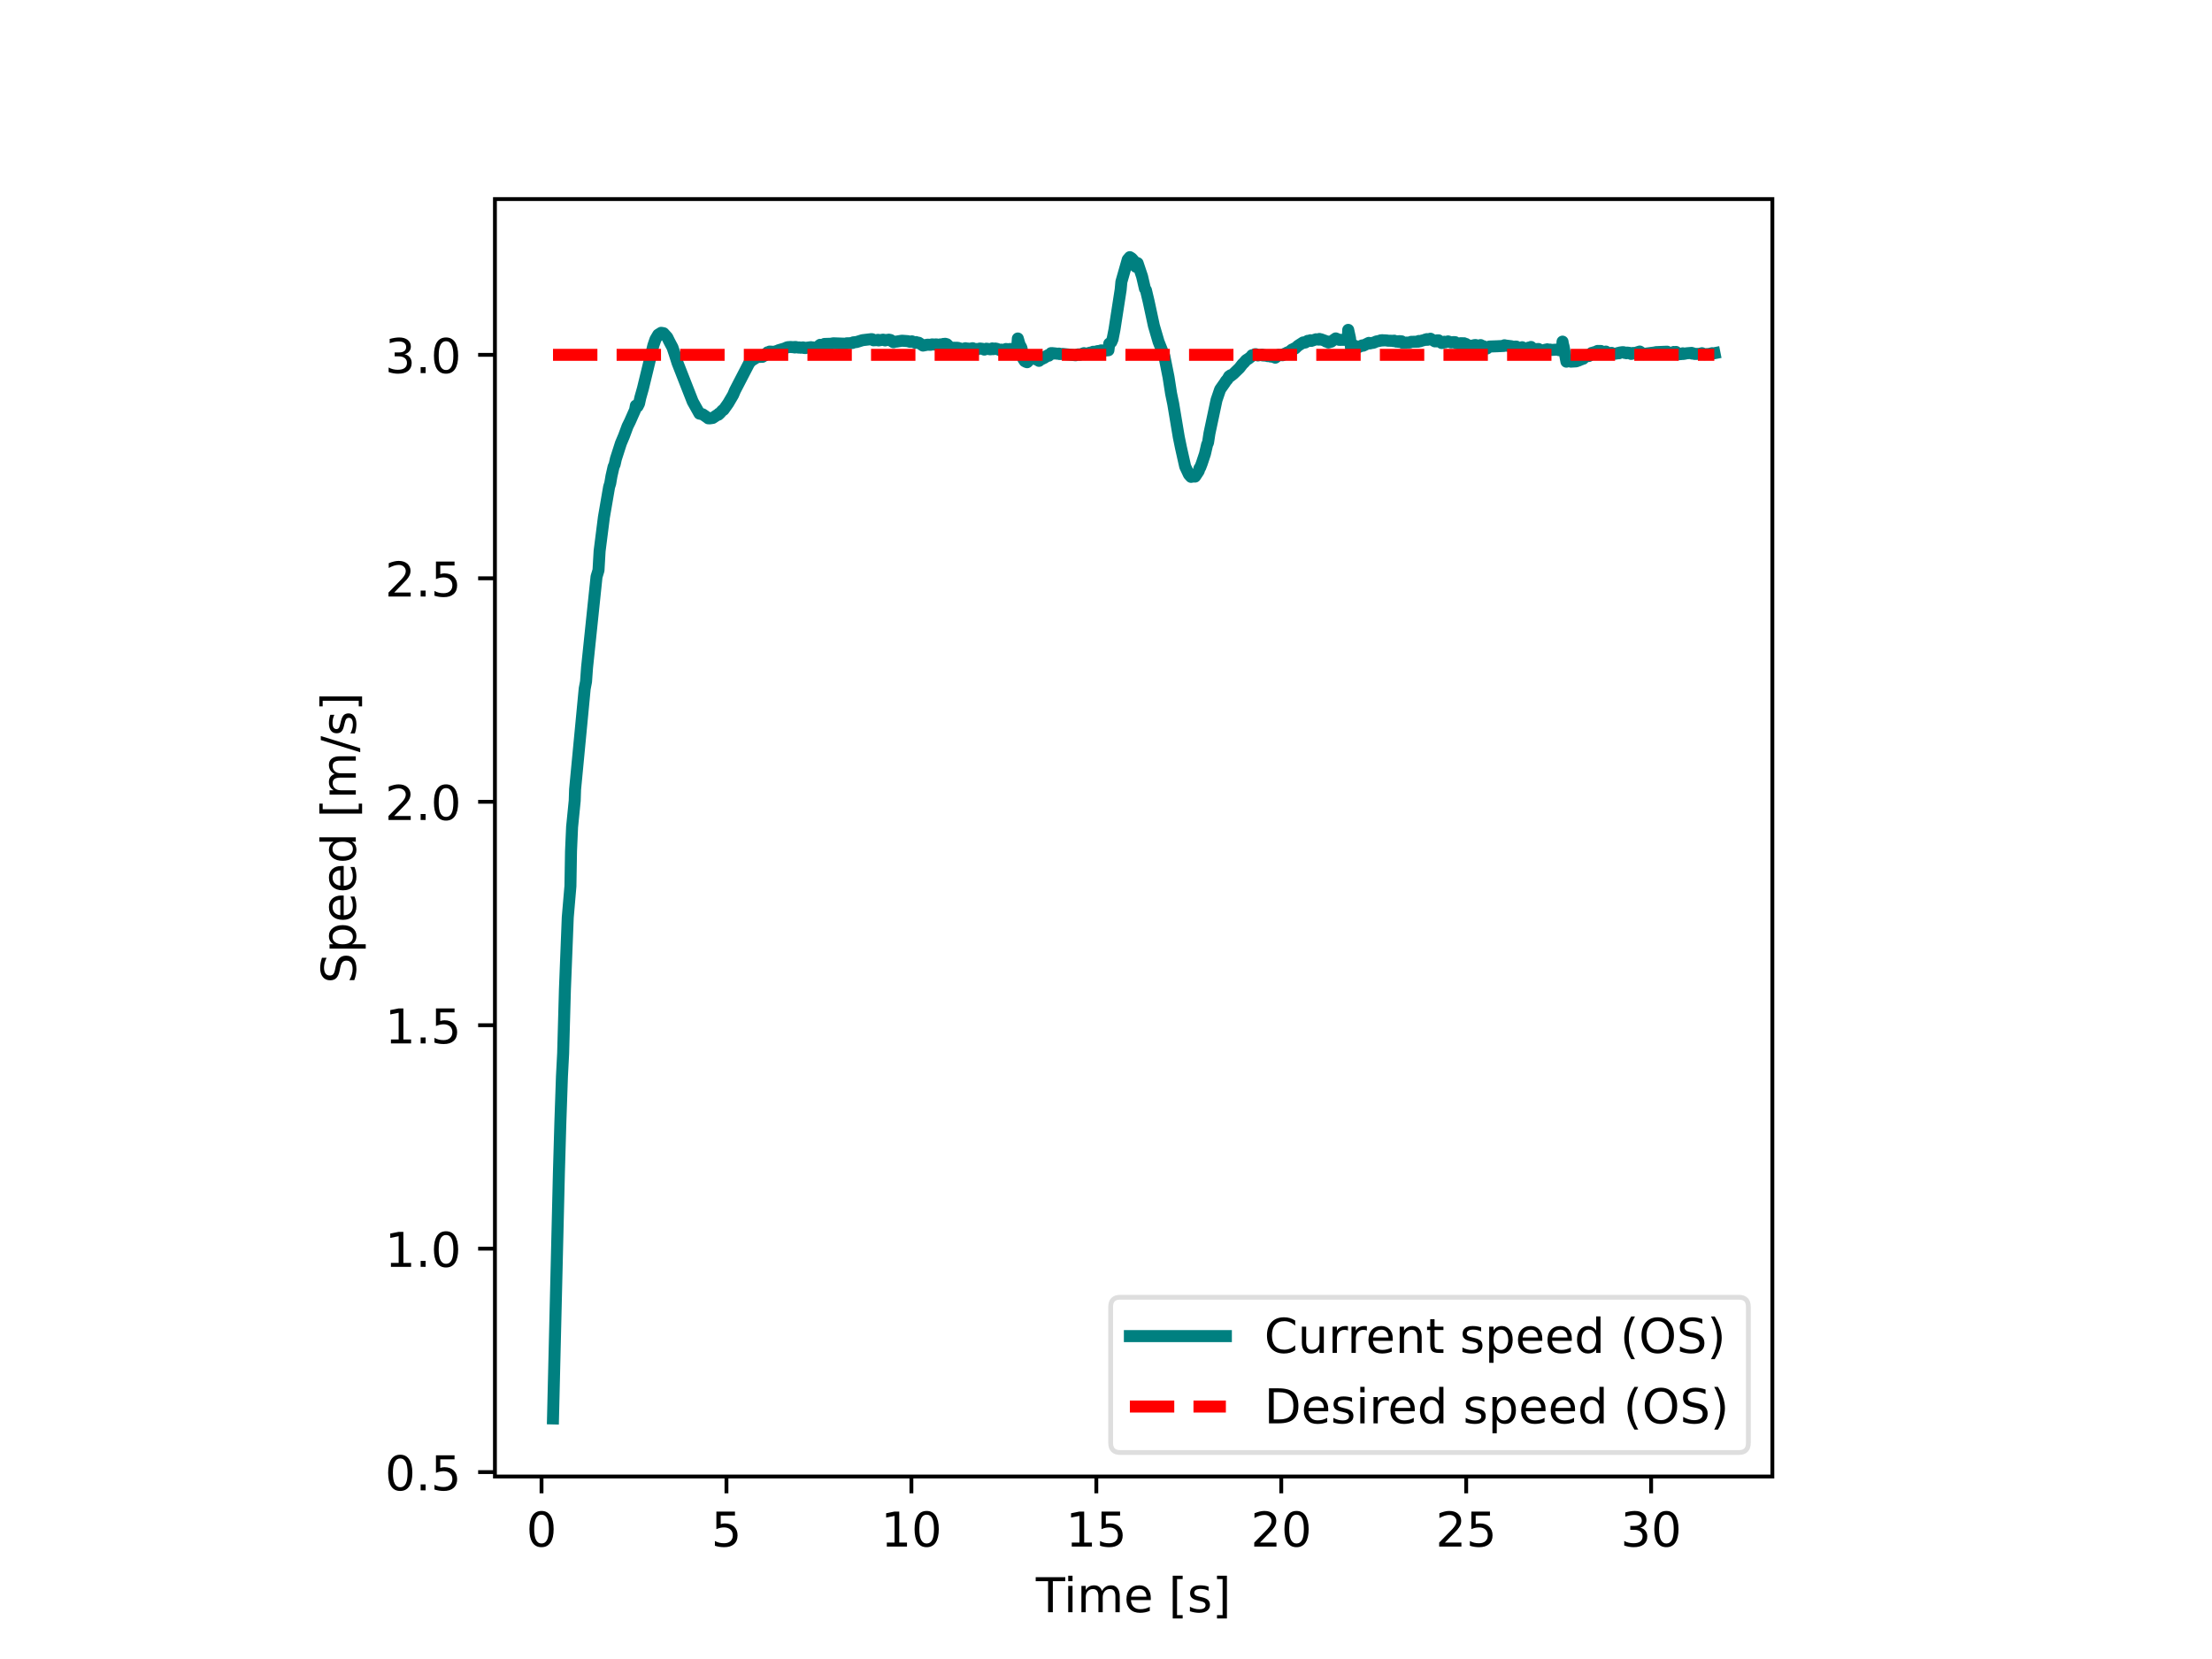 <svg xmlns="http://www.w3.org/2000/svg" xmlns:xlink="http://www.w3.org/1999/xlink" width="614.4" height="460.8" viewBox="0 0 460.8 345.6"><path d="M0 345.6h460.8V0H0z" fill="#fff"/><path d="M103.104 307.584h266.112V41.472H103.104z" fill="#fff"/><path stroke-width=".8" stroke-linejoin="round" fill="none" stroke="#000" d="M112.811 307.584v3.5"/><symbol id="a"><path transform="matrix(.001 0 0 .001 -.066 .013)" d="M318 664c-51 0-89-25-115-75s-38-125-38-225 12-175 38-225 64-75 115-75 89 25 115 75c25 50 38 125 38 225s-13 175-38 225c-26 50-64 75-115 75zm0 78c81 0 143-33 187-97 43-65 65-159 65-281 0-123-22-217-65-281-44-64-106-96-188-96S173 19 130 83 66 241 66 364c0 122 21 216 64 281 43 64 106 97 188 97z"/></symbol><use xlink:href="#a" transform="matrix(10 0 0 -10 110.292 322.308)"/><path stroke-width=".8" stroke-linejoin="round" fill="none" stroke="#000" d="M151.336 307.584v3.5"/><symbol id="b"><path transform="matrix(.001 0 0 .001 -.077 .013)" d="M108 729h387v-83H198V467c14 5 29 9 43 11s29 4 43 4c81 0 145-23 193-67 48-45 72-105 72-181 0-79-25-140-74-183S357-13 269-13c-31 0-62 3-94 7-32 5-64 12-98 23v99c29-16 59-28 91-36 31-8 64-11 99-11 56 0 101 14 134 44 32 30 49 70 49 121 0 50-17 90-49 120-33 30-78 45-134 45-26 0-53-3-79-9s-53-15-80-27v366z"/></symbol><use xlink:href="#b" transform="matrix(10 0 0 -10 148.927 322.308)"/><path stroke-width=".8" stroke-linejoin="round" fill="none" stroke="#000" d="M189.861 307.584v3.5"/><symbol id="c"><path transform="translate(-.11) scale(.001)" d="M124 83h161v556l-175-35v90l174 35h99V83h161V0H124v83z"/></symbol><use xlink:href="#c" transform="matrix(10 0 0 -10 184.602 322.178)"/><use xlink:href="#a" transform="matrix(10 0 0 -10 190.522 322.308)"/><path stroke-width=".8" stroke-linejoin="round" fill="none" stroke="#000" d="M228.386 307.584v3.5"/><use xlink:href="#c" transform="matrix(10 0 0 -10 223.126 322.178)"/><use xlink:href="#b" transform="matrix(10 0 0 -10 229.156 322.308)"/><path stroke-width=".8" stroke-linejoin="round" fill="none" stroke="#000" d="M266.91 307.584v3.5"/><symbol id="d"><path transform="translate(-.073) scale(.001)" d="M192 83h344V0H73v83c37 38 88 90 153 156 64 65 105 107 122 126 32 35 54 65 66 90 12 24 19 49 19 73 0 38-14 70-41 94s-62 37-106 37c-31 0-64-6-98-16-34-11-71-27-110-49v100c40 16 77 28 111 36s66 12 95 12c75 0 135-19 180-57s68-88 68-151c0-30-6-59-17-85-11-27-31-59-61-95-8-10-34-37-78-82S271 164 192 83z"/></symbol><use xlink:href="#d" transform="matrix(10 0 0 -10 261.281 322.178)"/><use xlink:href="#a" transform="matrix(10 0 0 -10 267.571 322.308)"/><path stroke-width=".8" stroke-linejoin="round" fill="none" stroke="#000" d="M305.435 307.584v3.5"/><use xlink:href="#d" transform="matrix(10 0 0 -10 299.806 322.178)"/><use xlink:href="#b" transform="matrix(10 0 0 -10 306.206 322.308)"/><path stroke-width=".8" stroke-linejoin="round" fill="none" stroke="#000" d="M343.96 307.584v3.5"/><symbol id="e"><path transform="matrix(.001 0 0 .001 -.076 .013)" d="M406 393c47-10 84-31 110-63s40-72 40-118c0-72-25-128-74-167-50-39-120-58-211-58-31 0-63 3-95 9-32 5-66 14-100 26v95c27-16 57-28 90-36 32-8 66-12 102-12 62 0 109 12 141 36s49 60 49 107c0 42-15 76-45 100s-72 37-126 37h-85v81h89c48 0 85 9 111 29 26 19 39 47 39 84s-14 66-40 86c-27 20-65 30-114 30-27 0-56-3-87-9s-65-15-102-27v88c37 10 72 18 105 23 32 5 63 8 93 8 74 0 133-17 177-51s66-80 66-138c0-40-12-74-35-102s-56-48-98-58z"/></symbol><use xlink:href="#e" transform="matrix(10 0 0 -10 338.36 322.308)"/><use xlink:href="#a" transform="matrix(10 0 0 -10 344.62 322.308)"/><symbol id="f"><path transform="translate(.002) scale(.001)" d="M-2 729h616v-83H355V0h-99v646H-2v83z"/></symbol><symbol id="g"><path transform="translate(-.094) scale(.001)" d="M94 547h90V0H94v547zm0 213h90V646H94v114z"/></symbol><symbol id="h"><path transform="translate(-.091) scale(.001)" d="M520 442c22 40 49 69 80 89 31 19 68 29 111 29 56 0 100-20 131-60s47-97 47-170V0h-90v327c0 52-10 91-28 117-19 25-47 38-85 38-47 0-84-16-111-47s-40-73-40-126V0h-90v327c0 52-10 91-28 117-19 25-48 38-86 38-46 0-83-16-110-47s-40-73-40-126V0H91v547h90v-85c20 33 45 58 74 74 28 16 62 24 102 24s73-10 101-30 48-50 62-88z"/></symbol><symbol id="i"><path transform="matrix(.001 0 0 .001 -.055 .013)" d="M562 296v-44H149c4-62 22-110 56-142 33-32 79-48 139-48 34 0 68 4 100 12s65 21 97 39V28c-32-14-65-25-99-31s-69-10-103-10c-88 0-157 25-208 75S55 181 55 268c0 89 24 160 72 213 48 52 114 79 196 79 74 0 132-24 175-71 42-48 64-112 64-193zm-90 26c-1 49-15 88-41 118-27 29-63 44-107 44-50 0-90-15-120-43s-48-68-52-119h320z"/></symbol><symbol id="k"><path transform="matrix(.001 0 0 .001 -.086 .131)" d="M86 760h207v-70H176V-61h117v-70H86v891z"/></symbol><symbol id="l"><path transform="matrix(.001 0 0 .001 -.054 .013)" d="M443 531v-85c-26 12-52 22-79 29-28 6-56 10-85 10-45 0-79-7-101-21s-33-34-33-61c0-21 8-37 24-49s48-24 96-34l31-7c64-14 109-34 136-58 26-25 40-60 40-104 0-51-20-91-60-120-40-30-96-44-166-44-30 0-60 3-92 8S89 8 54 20v93c33-18 66-31 98-39 32-9 64-13 96-13 42 0 75 7 98 21 22 14 34 35 34 62 0 24-9 43-25 56s-52 26-108 38l-31 7c-56 12-97 30-121 54-25 24-37 57-37 100 0 51 18 91 54 119s88 42 156 42c33 0 64-3 94-8 29-5 56-12 81-21z"/></symbol><symbol id="m"><path transform="matrix(.001 0 0 .001 -.097 .131)" d="M304 760v-891H97v70h117v751H97v70h207z"/></symbol><use xlink:href="#f" transform="matrix(10 0 0 -10 215.757 335.85)"/><use xlink:href="#g" transform="matrix(10 0 0 -10 222.53 335.85)"/><use xlink:href="#h" transform="matrix(10 0 0 -10 225.28 335.85)"/><use xlink:href="#i" transform="matrix(10 0 0 -10 234.66 335.98)"/><use xlink:href="#j" transform="matrix(10 0 0 -10 240.26 335.85)"/><use xlink:href="#k" transform="matrix(10 0 0 -10 244.3 337.16)"/><use xlink:href="#l" transform="matrix(10 0 0 -10 247.88 335.98)"/><use xlink:href="#m" transform="matrix(10 0 0 -10 253.52 337.16)"/><path stroke-width=".8" stroke-linejoin="round" fill="none" stroke="#000" d="M103.104 306.666h-3.5"/><symbol id="n"><path transform="translate(-.107) scale(.001)" d="M107 124h103V0H107v124z"/></symbol><use xlink:href="#a" transform="matrix(10 0 0 -10 80.858 310.593)"/><use xlink:href="#n" transform="matrix(10 0 0 -10 87.628 310.463)"/><use xlink:href="#b" transform="matrix(10 0 0 -10 90.508 310.593)"/><path stroke-width=".8" stroke-linejoin="round" fill="none" stroke="#000" d="M103.104 260.117h-3.5"/><use xlink:href="#c" transform="matrix(10 0 0 -10 81.298 263.914)"/><use xlink:href="#n" transform="matrix(10 0 0 -10 87.628 263.914)"/><use xlink:href="#a" transform="matrix(10 0 0 -10 90.398 264.044)"/><path stroke-width=".8" stroke-linejoin="round" fill="none" stroke="#000" d="M103.104 213.568h-3.5"/><use xlink:href="#c" transform="matrix(10 0 0 -10 81.298 217.365)"/><use xlink:href="#n" transform="matrix(10 0 0 -10 87.628 217.365)"/><use xlink:href="#b" transform="matrix(10 0 0 -10 90.508 217.495)"/><path stroke-width=".8" stroke-linejoin="round" fill="none" stroke="#000" d="M103.104 167.02h-3.5"/><use xlink:href="#d" transform="matrix(10 0 0 -10 80.928 170.817)"/><use xlink:href="#n" transform="matrix(10 0 0 -10 87.628 170.817)"/><use xlink:href="#a" transform="matrix(10 0 0 -10 90.398 170.947)"/><path stroke-width=".8" stroke-linejoin="round" fill="none" stroke="#000" d="M103.104 120.471h-3.5"/><use xlink:href="#d" transform="matrix(10 0 0 -10 80.928 124.268)"/><use xlink:href="#n" transform="matrix(10 0 0 -10 87.628 124.268)"/><use xlink:href="#b" transform="matrix(10 0 0 -10 90.508 124.398)"/><path stroke-width=".8" stroke-linejoin="round" fill="none" stroke="#000" d="M103.104 73.922h-3.5"/><use xlink:href="#e" transform="matrix(10 0 0 -10 80.958 77.85)"/><use xlink:href="#n" transform="matrix(10 0 0 -10 87.628 77.72)"/><use xlink:href="#a" transform="matrix(10 0 0 -10 90.398 77.85)"/><symbol id="o"><path transform="matrix(.001 0 0 .001 -.066 .013)" d="M535 705v-96c-38 18-73 31-106 40-34 8-66 13-96 13-54 0-96-11-125-31-29-21-43-51-43-89 0-32 9-57 29-73 19-17 56-30 110-40l60-12c73-14 127-39 162-74 35-36 53-83 53-142 0-71-24-124-71-160-48-36-117-54-208-54-35 0-72 4-111 11S110 16 69 32v102c40-23 79-40 117-51 38-12 76-17 114-17 56 0 99 11 130 33 30 22 46 53 46 95 0 36-11 64-33 84s-58 35-108 45l-60 12c-74 14-127 37-160 69-33 31-49 74-49 130 0 64 22 115 68 152 45 37 108 56 188 56 34 0 68-3 104-9 35-6 71-16 109-28z"/></symbol><symbol id="p"><path transform="matrix(.001 0 0 .001 -.091 .207)" d="M181 82v-289H91v754h90v-83c18 32 42 56 71 72s64 24 104 24c66 0 120-27 162-79 41-53 62-122 62-208s-21-156-62-208c-42-52-96-78-162-78-40 0-75 8-104 23s-53 39-71 72zm306 191c0 66-14 117-41 155-28 38-65 57-112 57-48 0-85-19-112-57-28-38-41-89-41-155s13-118 41-156c27-38 64-56 112-56 47 0 84 18 112 56 27 38 41 90 41 156z"/></symbol><symbol id="q"><path transform="matrix(.001 0 0 .001 -.055 .013)" d="M454 464v296h90V0h-90v82c-19-33-43-57-72-72s-63-23-103-23c-66 0-120 26-162 78S55 187 55 273s20 155 62 208c42 52 96 79 162 79 40 0 74-8 103-24s53-40 72-72zM148 273c0-66 13-118 40-156s64-56 112-56 85 18 113 56c27 38 41 90 41 156s-14 117-41 155c-28 38-65 57-113 57s-85-19-112-57-40-89-40-155z"/></symbol><symbol id="r"><path transform="matrix(.001 0 0 .001 0 .092)" d="M254 729h83L83-92H0l254 821z"/></symbol><use xlink:href="#o" transform="matrix(0 -10 -10 0 74.25 204.212)"/><use xlink:href="#p" transform="matrix(0 -10 -10 0 76.19 197.612)"/><use xlink:href="#i" transform="matrix(0 -10 -10 0 74.25 191.622)"/><use xlink:href="#i" transform="matrix(0 -10 -10 0 74.25 185.472)"/><use xlink:href="#q" transform="matrix(0 -10 -10 0 74.25 179.322)"/><use xlink:href="#j" transform="matrix(0 -10 -10 0 74.12 173.522)"/><use xlink:href="#k" transform="matrix(0 -10 -10 0 75.43 169.482)"/><use xlink:href="#h" transform="matrix(0 -10 -10 0 74.12 165.532)"/><use xlink:href="#r" transform="matrix(0 -10 -10 0 75.04 156.702)"/><use xlink:href="#l" transform="matrix(0 -10 -10 0 74.25 152.792)"/><use xlink:href="#m" transform="matrix(0 -10 -10 0 75.43 147.152)"/><clipPath id="s"><path transform="matrix(1 0 0 -1 0 345.6)" d="M103.104 38.016h266.112v266.112H103.104z"/></clipPath><g clip-path="url(#s)"><path stroke-width="2.5" stroke-linecap="square" stroke-linejoin="round" fill="none" stroke="teal" d="m115.2 295.488 1.225-50.997.308-10.66.332-9.633.246-4.71.37-13.314.593-15.053.555-6.516.123-7.26.224-5.064.547-5.492.077-2.333 2.003-21.004.278-1.45.208-2.907 1.98-18.948.408-1.347.231-4.003.894-7.048 1.086-6.31.232-.744.254-1.492.439-1.94.231-.534.254-1.134 1.048-3.26.64-1.519.747-2.017.493-.994.748-1.695.316-.708.17-.915.138.21.208-.01.316-.614.262-1.219.539-1.904 2.18-8.983.432-1.262.578-.984.624-.39.493.084.77.848.417.843.27.518.4.747.44 1.306.623 1.948 3.152 8.036 1.402 2.504.655.135.57.391.485.339.124.11.331.01.601-.084.955-.635.216-.04.123-.234.131.007.316-.354.285-.32.232-.117.67-.94.3-.426 1.017-1.734.393-.931 2.905-5.605.447-.567 1.418-.873.47.054.316-.027.138.013.355-.223.115-.051.116-.24.331-.2.177-.231.2.072.24-.228 1.178.079.108-.144.278-.072.316-.15 1.194-.346.632-.275.631-.046.625.052.123-.039.146.093.139-.105.64.127.138-.043.316.073.462-.073.185.11.147-.05.154.085.454-.093.74-.096.254.135.116-.092.139.134.123-.06.678.05.239-.38.354-.28.424.07.146-.029.324-.221 1.38-.04.47-.094 2.665.094.123-.095.47-.003.732-.064.17-.13.686-.066 1.24-.385 1.888-.223.13.028.255.221.64-.034.315-.063.116.124.94-.16.277.126.147.033.17-.096.176.031.417-.094.354.066.362.312.262.158.316-.127h.285l.94-.159.262-.03 1.171.09.462.133.262-.034.131-.063.756.316.13-.153.255.119.285.008.47.313.424.284.924-.188.632.033.316-.095.516.034.362-.036.386.07.354.124.123-.19.177.128.162-.127.154.064.139-.159.185.126.177-.16.355.098.994.982.3-.254.123.132.139-.133.547.004.262.033.154.253.17-.159.285.223.909-.253.293.094.154-.03.092.222.416-.19.1.031.316-.124.116-.005.13.193.47.222.14-.253.13.062.656-.157.554.064.355.159.439-.19.824.13.401-.19.146.155.17-.095.17.064.123-.097.354.064.817.351.115-.192.155.161.115-.13.316.063.37-.222.493.064.308-.06.77-.004.301-.125.455-.033.138-2.03.416 1.423.208.26.155.375.346 2.188.308.475.301.159.2.064.162-.128.424-.63.416.06.54-.251.184.064.34.38.207-.03.2.253.309-.253.847-.41.193-.255.2.002.293-.255.193.096.316-.348.161-.188.155.154.13-.157.178.1.123-.067.778.096.3-.032.124.094.632-.027 2.697.281.423-.158.154-.032.232.095.346-.13.586-.218.185.222 1.202-.353.362.008.162-.163h.508l.355-.126.447-.049.177.02.185-.13.439.063 1.07-.092.17-1.386.432-.317.262-.604.393-1.996 1.294-8.345.147-1.603 1.325-4.644.431-.502.386.242.454.516.4 1.236.386-.743.932 2.778.594 2.547.208.29.554 2.32 1.102 5.109.979 3.34 1.202 3.004.87 4.362.532 3.407.44 2.126 1.155 6.906.455 2.218.886 3.955.778 1.66.285.318.162.178.508-.085.324.026.77-1.16.154-.588.162-.167.316-.828.663-1.994.454-1.963.178-.346.3-1.956 1.472-6.935.755-2.215.986-1.4.254-.42.216-.184.431-.747.2.038.086-.236.161.046.478-.387 1.217-1.185.625-.81.3-.282.47-.549.447-.268.647-.507.123-.229.316-.02.3-.197.163-.01.439.27.855-.17.17.17.27-.056.115.09.154-.054.493.16.485-.034.116.12.116-.09.208.116.123-.097.162.181.17-.103.184.23.285-.214.447-.377.154.077.162-.06.455.071.447-.32.3-.104.293-.176.084.12.879-.72.223.017.216-.24.17.022.6-.57 1.102-.708.162.075.162-.126.123.064.478-.34.431.012.17-.142.154.145 1.002-.344.539.072.162-.141.177.141.123-.072.94.342.139.133.316-.011.17.206.285-.083.315-.086.293-.23.64-.452.74.308 1.772-.023.084-2.066.378 1.737.216 2.163.184.003.324-.573.147.06.138-.075.316.275.162.134 1.055-.487.2.059 1.18-.584.177.12.454-.103.324-.037.601-.273.778-.15.154-.09.154.051.162-.082.2.054.263-.023.446.03.293.05.863.02.224.059.17-.09.461.2.14-.08.33.126.155-.144.477.041.147.283 1.54-.039.286-.141 1.494-.036.116-.144.262.064.455-.161.33-.07.37-.145.14.077.092-.144.162.138.192-.145.108.07.316-.154.917.554.146-.144.224.151.108-.228.115.148.162-.148.678.57.247-.063.292-.208.162.13.609-.204.655.225.454-.08.363.013.223.221.34.064.284.077.162-.007.154-.14.162.083.154-.074.177.071.193-.067.239.211.17-.064.153.212h.2l.085.141h.154l.185.148.116-.148.216.074.732-.208.2.013.4.275.324-.198.17.064.115-.138.355.215.2.01.324.279.13.134.132-.064.17.141.246-.269h.138l.147-.144 1.556-.055 1.449-.07.115-.141.285.064 1.172.141.362.135.177.083.254-.147.116.077.108-.077.64.493.577-.359.447.289.208.134.17-.205.107.138.116-.141.185.003.123-.138.324.004.17-.141.277.269.339.224.932-.073.123.201.177.013.124.128.17-.07.13.077.794-.215.138.067.17-.13.485.13.124-.07.308.07 1.256-.083.285.134.485-.064.131.064.116-1.783.077.5.139.498.593 3.183.809-.289.123.282 1.11-.063.308-.128.262-.07.323-.212.154.006.178-.208.223.064.062-.208.17-.004.161-.201.154-.014.147-.282.138.077.154-.07.185.14.601-.644.34.004.115-.138.154-.003.624-.283.67.004.547.35.185-.149.124.135.192-.205.116.282.154-.064.193.269.115-.128.609-.09.316.211.624-.057.447-.141.154.074.162-.148.493-.074h.293l.238.141.108-.07.27.141.154-.134.547.073.27.205.362-.08.07-.128.269.057 1.094-.349.786.554.385-.07.239-.064 1.718-.225.27-.067 2.296-.094.624.353.308-.014.116-.14.077.07.262-.212.146.144.324-.15.478.493.755-.064.177-.148.13.135.348-.06.292-.071 1.064-.088.123.148.162-.067.346.138 1.071-.014.162-.07.131.084.162-.155.5.218 1.18-.077.154-.077.162.08.13-.147.162.067.324-.064"/></g><clipPath id="t"><path transform="matrix(1 0 0 -1 0 345.6)" d="M103.104 38.016h266.112v266.112H103.104z"/></clipPath><g clip-path="url(#t)"><path stroke-width="2.5" stroke-dasharray="9.25,4" stroke-linejoin="round" fill="none" stroke="red" d="M115.2 73.922h241.92"/></g><path stroke-width=".8" stroke-linecap="square" stroke-miterlimit="10" fill="none" stroke="#000" d="M103.104 307.584V41.472M369.216 307.584V41.472M103.104 307.584h266.112M103.104 41.472h266.112"/><path d="M233.372 302.584h128.844c1.333 0 2-.667 2-2V272.24c0-1.333-.667-2-2-2H233.372c-1.333 0-2 .667-2 2v28.344c0 1.333.667 2 2 2z" fill="#fff" fill-opacity=".8"/><path stroke-miterlimit="10" fill="none" stroke="#d5d6d5" stroke-opacity=".8" d="M233.372 302.584h128.844c1.333 0 2-.667 2-2V272.24c0-1.333-.667-2-2-2H233.372c-1.333 0-2 .667-2 2v28.344c0 1.333.667 2 2 2z"/><path stroke-width="2.5" stroke-linecap="square" stroke-linejoin="round" fill="none" stroke="teal" d="M235.372 278.334h20"/><symbol id="u"><path transform="matrix(.001 0 0 .001 -.056 .013)" d="M644 673V569c-34 30-69 53-107 69-38 15-77 23-119 23-84 0-148-26-192-77s-66-124-66-220 22-170 66-221 108-76 192-76c42 0 81 7 119 23 38 15 73 38 107 69V56c-35-24-72-41-110-52s-79-17-122-17C302-13 215 20 151 87S56 246 56 364c0 117 31 209 95 277 64 67 151 101 261 101 44 0 85-6 123-17 38-12 75-29 109-52z"/></symbol><symbol id="v"><path transform="matrix(.001 0 0 .001 -.085 .013)" d="M85 216v331h90V219c0-52 10-90 30-116s50-39 91-39c48 0 87 15 115 46s42 73 42 127v310h90V0h-90v84c-22-34-48-58-76-74-29-15-62-23-100-23-63 0-111 19-143 58-33 38-49 95-49 171zm226 344z"/></symbol><symbol id="w"><path transform="translate(-.091) scale(.001)" d="M411 463c-10 6-21 10-33 13-12 2-25 4-39 4-51 0-90-17-117-50-28-33-41-80-41-142V0H91v547h90v-85c18 33 43 58 73 74s67 24 111 24c6 0 13-1 21-1 7-1 15-2 25-4v-92z"/></symbol><symbol id="x"><path transform="translate(-.091) scale(.001)" d="M549 330V0h-90v327c0 52-11 90-31 116s-50 39-90 39c-49 0-87-16-115-47s-42-73-42-126V0H91v547h90v-85c21 32 46 57 76 73 29 16 63 25 101 25 62 0 110-20 142-59s49-96 49-171z"/></symbol><symbol id="y"><path transform="translate(-.027) scale(.001)" d="M183 702V547h185v-70H183V180c0-45 6-74 18-86 12-13 37-19 75-19h92V0h-92c-70 0-118 13-144 39s-39 73-39 141v297H27v70h66v155h90z"/></symbol><symbol id="z"><path transform="matrix(.001 0 0 .001 -.086 .131)" d="M310 759c-44-76-76-150-97-223-22-73-32-147-32-222 0-76 10-150 32-223 21-74 53-147 97-222h-78C183-54 146 20 122 94S86 241 86 314c0 72 12 145 36 219s60 149 110 226h78z"/></symbol><symbol id="A"><path transform="matrix(.001 0 0 .001 -.056 .013)" d="M394 662c-72 0-129-27-171-80-42-54-63-126-63-218s21-165 63-218c42-54 99-80 171-80 71 0 128 26 170 80 42 53 63 126 63 218s-21 164-63 218c-42 53-99 80-170 80zm0 80c102 0 183-35 245-103 61-68 92-160 92-275 0-116-31-207-92-275C577 21 496-13 394-13 291-13 209 21 148 89c-62 68-92 159-92 275 0 115 30 207 92 275 61 68 143 103 246 103z"/></symbol><symbol id="B"><path transform="matrix(.001 0 0 .001 -.08 .131)" d="M80 759h78c48-77 85-152 109-226s37-147 37-219c0-73-13-146-37-220S206-54 158-131H80c43 75 75 148 97 222 21 73 32 147 32 223 0 75-11 149-32 222-22 73-54 147-97 223z"/></symbol><use xlink:href="#u" transform="matrix(10 0 0 -10 263.932 281.964)"/><use xlink:href="#v" transform="matrix(10 0 0 -10 271.202 281.964)"/><use xlink:href="#w" transform="matrix(10 0 0 -10 277.602 281.834)"/><use xlink:href="#w" transform="matrix(10 0 0 -10 281.54 281.834)"/><use xlink:href="#i" transform="matrix(10 0 0 -10 285.072 281.964)"/><use xlink:href="#x" transform="matrix(10 0 0 -10 291.582 281.834)"/><use xlink:href="#y" transform="matrix(10 0 0 -10 297.282 281.834)"/><use xlink:href="#j" transform="matrix(10 0 0 -10 300.932 281.834)"/><use xlink:href="#l" transform="matrix(10 0 0 -10 304.652 281.964)"/><use xlink:href="#p" transform="matrix(10 0 0 -10 310.232 283.904)"/><use xlink:href="#i" transform="matrix(10 0 0 -10 316.222 281.964)"/><use xlink:href="#i" transform="matrix(10 0 0 -10 322.372 281.964)"/><use xlink:href="#q" transform="matrix(10 0 0 -10 328.522 281.964)"/><use xlink:href="#j" transform="matrix(10 0 0 -10 334.322 281.834)"/><use xlink:href="#z" transform="matrix(10 0 0 -10 338.362 283.144)"/><use xlink:href="#A" transform="matrix(10 0 0 -10 341.962 281.964)"/><use xlink:href="#o" transform="matrix(10 0 0 -10 349.932 281.964)"/><use xlink:href="#B" transform="matrix(10 0 0 -10 356.422 283.144)"/><path stroke-width="2.5" stroke-dasharray="9.25,4" stroke-linejoin="round" fill="none" stroke="red" d="M235.372 293.006h20"/><symbol id="C"><path transform="translate(-.098) scale(.001)" d="M197 648V81h119c100 0 174 22 221 68 46 46 70 118 70 216s-24 169-70 215c-47 45-121 68-221 68H197zm-99 81h203c141 0 245-30 311-88 66-59 99-151 99-276 0-126-34-218-100-277S441 0 301 0H98v729z"/></symbol><use xlink:href="#C" transform="matrix(10 0 0 -10 264.352 296.506)"/><use xlink:href="#i" transform="matrix(10 0 0 -10 271.622 296.636)"/><use xlink:href="#l" transform="matrix(10 0 0 -10 277.762 296.636)"/><use xlink:href="#g" transform="matrix(10 0 0 -10 283.372 296.506)"/><use xlink:href="#w" transform="matrix(10 0 0 -10 286.122 296.506)"/><use xlink:href="#i" transform="matrix(10 0 0 -10 289.654 296.636)"/><use xlink:href="#q" transform="matrix(10 0 0 -10 295.803 296.636)"/><use xlink:href="#j" transform="matrix(10 0 0 -10 301.604 296.506)"/><use xlink:href="#l" transform="matrix(10 0 0 -10 305.324 296.636)"/><use xlink:href="#p" transform="matrix(10 0 0 -10 310.904 298.576)"/><use xlink:href="#i" transform="matrix(10 0 0 -10 316.894 296.636)"/><use xlink:href="#i" transform="matrix(10 0 0 -10 323.043 296.636)"/><use xlink:href="#q" transform="matrix(10 0 0 -10 329.193 296.636)"/><use xlink:href="#j" transform="matrix(10 0 0 -10 334.993 296.506)"/><use xlink:href="#z" transform="matrix(10 0 0 -10 339.034 297.816)"/><use xlink:href="#A" transform="matrix(10 0 0 -10 342.634 296.636)"/><use xlink:href="#o" transform="matrix(10 0 0 -10 350.604 296.636)"/><use xlink:href="#B" transform="matrix(10 0 0 -10 357.094 297.816)"/></svg>